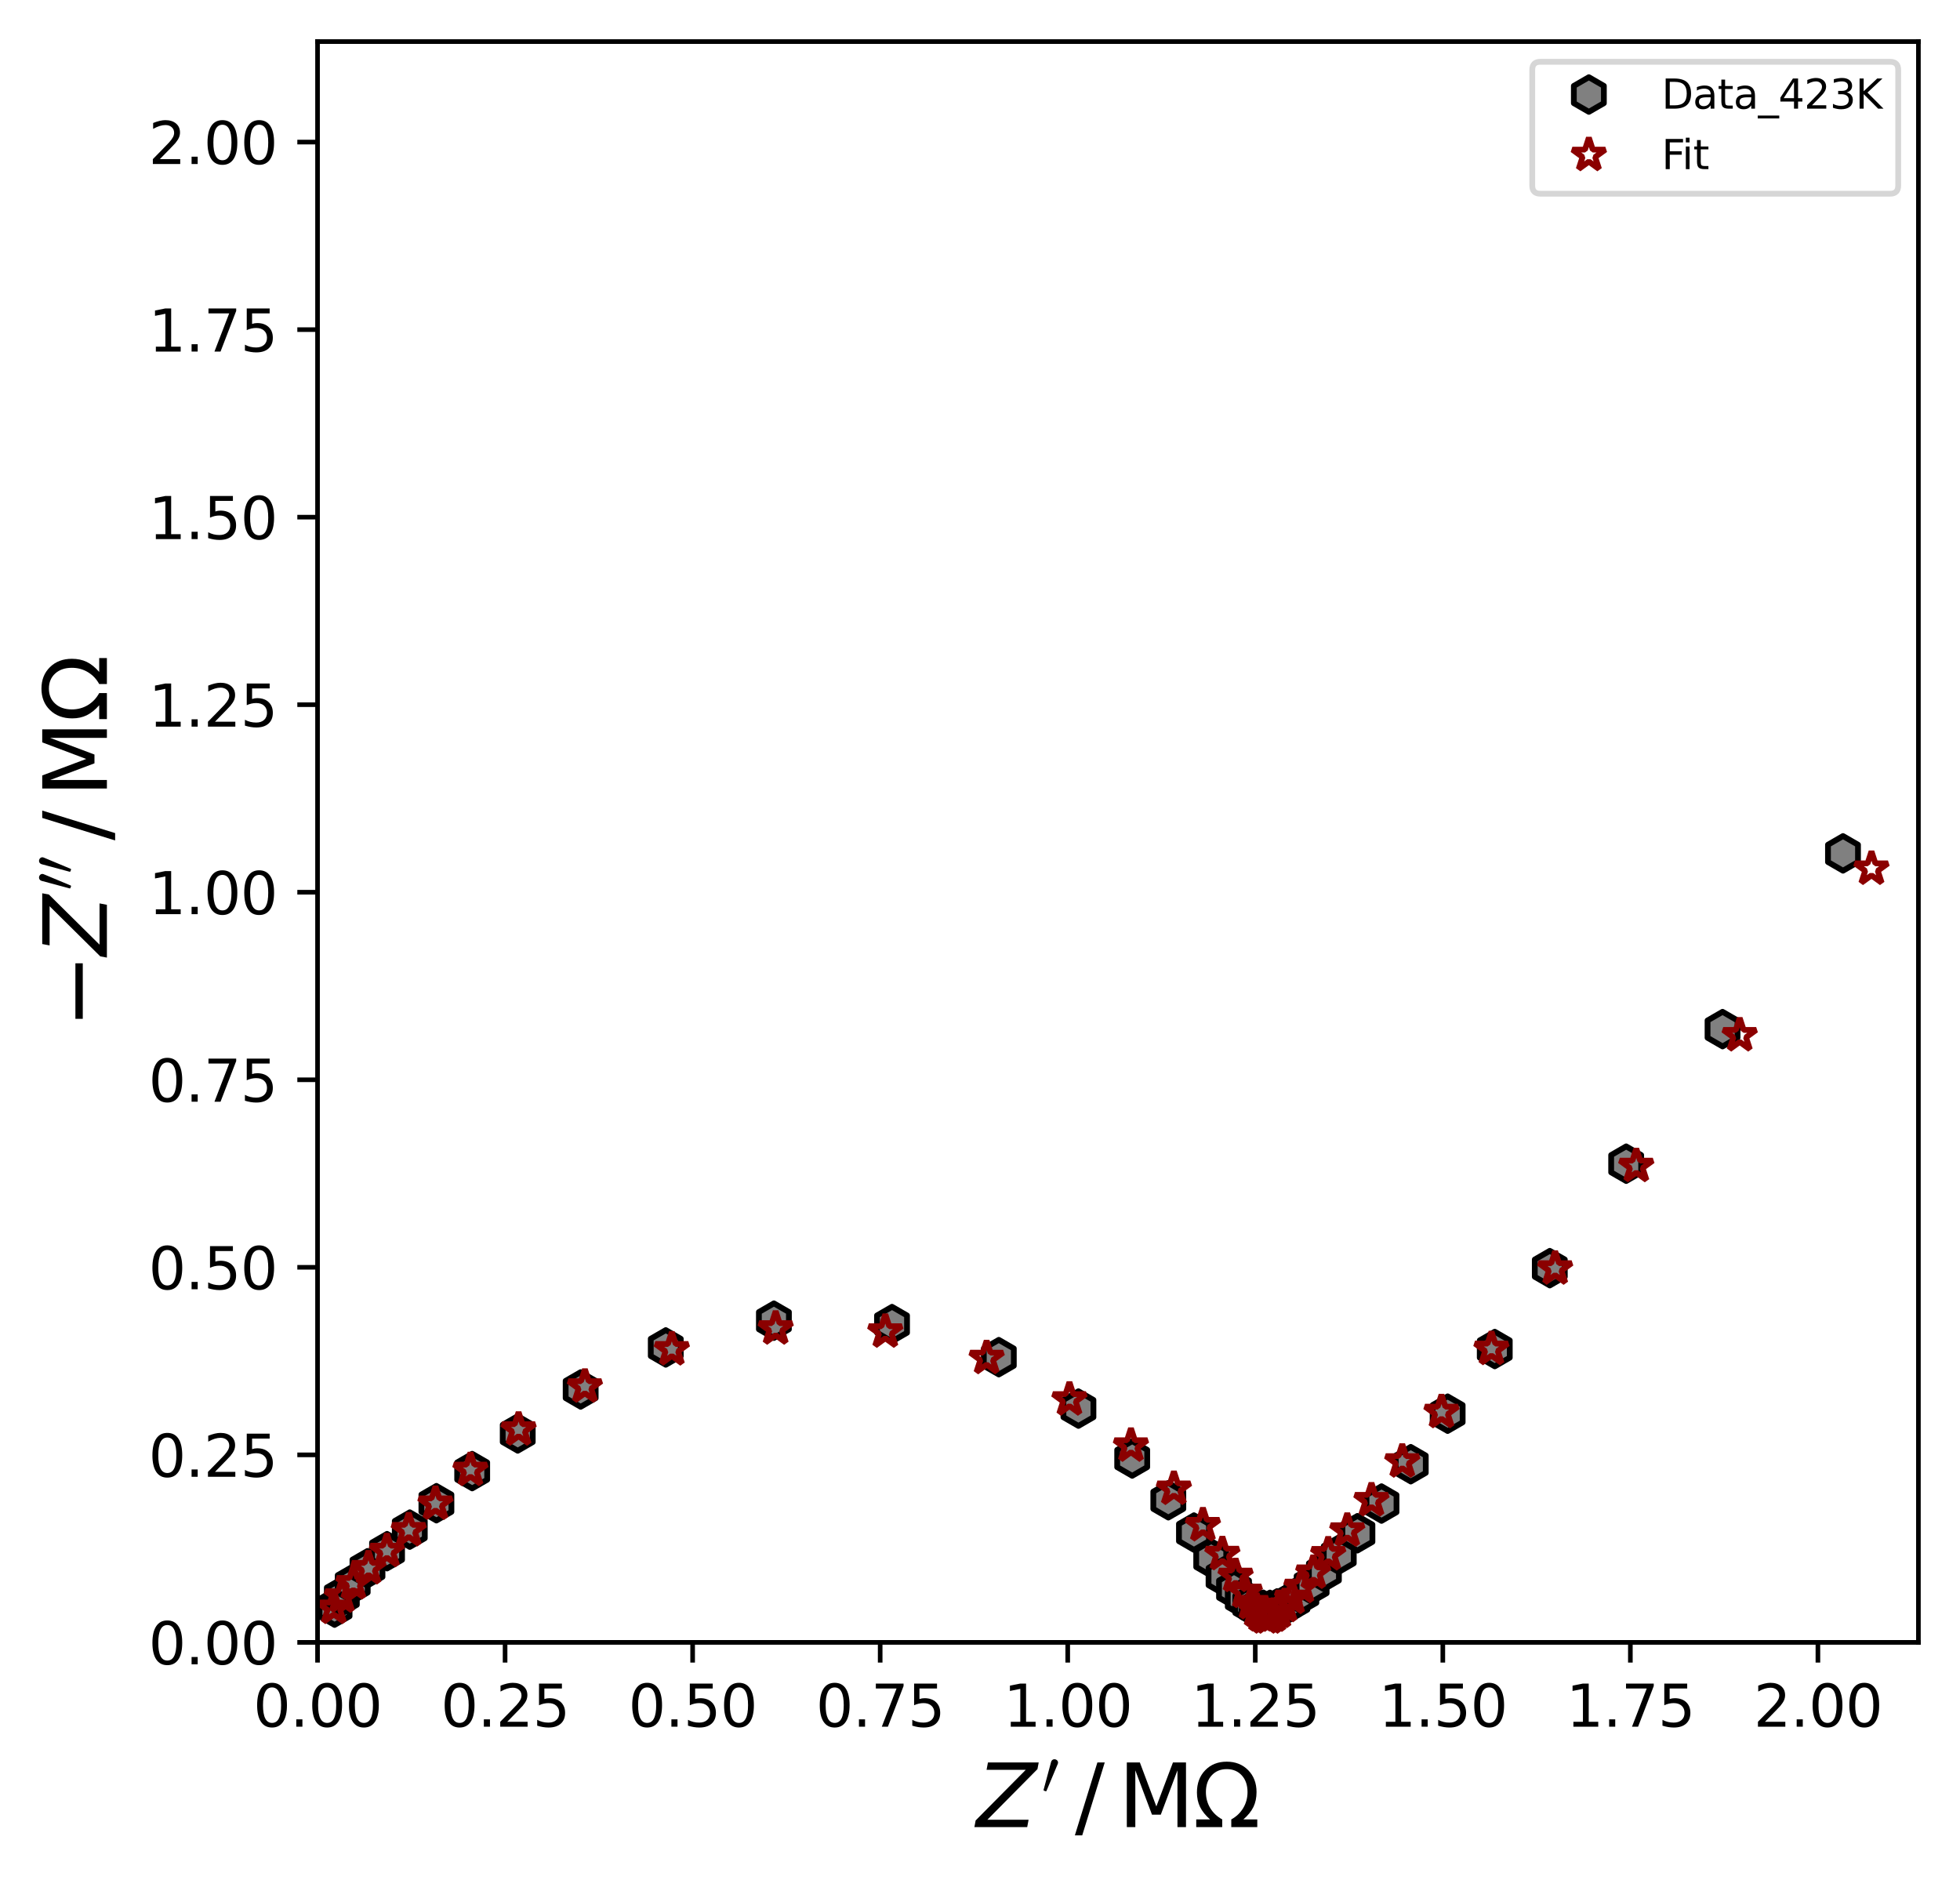 <?xml version="1.0" encoding="utf-8" standalone="no"?>
<!DOCTYPE svg PUBLIC "-//W3C//DTD SVG 1.1//EN"
  "http://www.w3.org/Graphics/SVG/1.1/DTD/svg11.dtd">
<svg xmlns:xlink="http://www.w3.org/1999/xlink" width="339.383pt" height="326.795pt" viewBox="0 0 339.383 326.795" xmlns="http://www.w3.org/2000/svg" version="1.1">
 <defs>
  <style type="text/css">*{stroke-linejoin: round; stroke-linecap: butt}</style>
 </defs>
 <g id="figure_1">
  <g id="patch_1">
   <path d="M 0 326.795 
L 339.383 326.795 
L 339.383 0 
L 0 0 
z
" style="fill: #ffffff"/>
  </g>
  <g id="axes_1">
   <g id="patch_2">
    <path d="M 54.983 284.4 
L 332.183 284.4 
L 332.183 7.2 
L 54.983 7.2 
z
" style="fill: #ffffff"/>
   </g>
   <g id="matplotlib.axis_1">
    <g id="xtick_1">
     <g id="line2d_1">
      <defs>
       <path id="m79ecb164ea" d="M 0 0 
L 0 3.5 
" style="stroke: #000000; stroke-width: 0.8"/>
      </defs>
      <g>
       <use xlink:href="#m79ecb164ea" x="54.983" y="284.4" style="stroke: #000000; stroke-width: 0.8"/>
      </g>
     </g>
     <g id="text_1">
      <!-- 0.00 -->
      <g transform="translate(43.85 298.998) scale(0.1 -0.1)">
       <defs>
        <path id="DejaVuSans-30" d="M 2034 4250 
Q 1547 4250 1301 3770 
Q 1056 3291 1056 2328 
Q 1056 1369 1301 889 
Q 1547 409 2034 409 
Q 2525 409 2770 889 
Q 3016 1369 3016 2328 
Q 3016 3291 2770 3770 
Q 2525 4250 2034 4250 
z
M 2034 4750 
Q 2819 4750 3233 4129 
Q 3647 3509 3647 2328 
Q 3647 1150 3233 529 
Q 2819 -91 2034 -91 
Q 1250 -91 836 529 
Q 422 1150 422 2328 
Q 422 3509 836 4129 
Q 1250 4750 2034 4750 
z
" transform="scale(0.016)"/>
        <path id="DejaVuSans-2e" d="M 684 794 
L 1344 794 
L 1344 0 
L 684 0 
L 684 794 
z
" transform="scale(0.016)"/>
       </defs>
       <use xlink:href="#DejaVuSans-30"/>
       <use xlink:href="#DejaVuSans-2e" x="63.623"/>
       <use xlink:href="#DejaVuSans-30" x="95.41"/>
       <use xlink:href="#DejaVuSans-30" x="159.033"/>
      </g>
     </g>
    </g>
    <g id="xtick_2">
     <g id="line2d_2">
      <g>
       <use xlink:href="#m79ecb164ea" x="87.457" y="284.4" style="stroke: #000000; stroke-width: 0.8"/>
      </g>
     </g>
     <g id="text_2">
      <!-- 0.25 -->
      <g transform="translate(76.325 298.998) scale(0.1 -0.1)">
       <defs>
        <path id="DejaVuSans-32" d="M 1228 531 
L 3431 531 
L 3431 0 
L 469 0 
L 469 531 
Q 828 903 1448 1529 
Q 2069 2156 2228 2338 
Q 2531 2678 2651 2914 
Q 2772 3150 2772 3378 
Q 2772 3750 2511 3984 
Q 2250 4219 1831 4219 
Q 1534 4219 1204 4116 
Q 875 4013 500 3803 
L 500 4441 
Q 881 4594 1212 4672 
Q 1544 4750 1819 4750 
Q 2544 4750 2975 4387 
Q 3406 4025 3406 3419 
Q 3406 3131 3298 2873 
Q 3191 2616 2906 2266 
Q 2828 2175 2409 1742 
Q 1991 1309 1228 531 
z
" transform="scale(0.016)"/>
        <path id="DejaVuSans-35" d="M 691 4666 
L 3169 4666 
L 3169 4134 
L 1269 4134 
L 1269 2991 
Q 1406 3038 1543 3061 
Q 1681 3084 1819 3084 
Q 2600 3084 3056 2656 
Q 3513 2228 3513 1497 
Q 3513 744 3044 326 
Q 2575 -91 1722 -91 
Q 1428 -91 1123 -41 
Q 819 9 494 109 
L 494 744 
Q 775 591 1075 516 
Q 1375 441 1709 441 
Q 2250 441 2565 725 
Q 2881 1009 2881 1497 
Q 2881 1984 2565 2268 
Q 2250 2553 1709 2553 
Q 1456 2553 1204 2497 
Q 953 2441 691 2322 
L 691 4666 
z
" transform="scale(0.016)"/>
       </defs>
       <use xlink:href="#DejaVuSans-30"/>
       <use xlink:href="#DejaVuSans-2e" x="63.623"/>
       <use xlink:href="#DejaVuSans-32" x="95.41"/>
       <use xlink:href="#DejaVuSans-35" x="159.033"/>
      </g>
     </g>
    </g>
    <g id="xtick_3">
     <g id="line2d_3">
      <g>
       <use xlink:href="#m79ecb164ea" x="119.932" y="284.4" style="stroke: #000000; stroke-width: 0.8"/>
      </g>
     </g>
     <g id="text_3">
      <!-- 0.50 -->
      <g transform="translate(108.799 298.998) scale(0.1 -0.1)">
       <use xlink:href="#DejaVuSans-30"/>
       <use xlink:href="#DejaVuSans-2e" x="63.623"/>
       <use xlink:href="#DejaVuSans-35" x="95.41"/>
       <use xlink:href="#DejaVuSans-30" x="159.033"/>
      </g>
     </g>
    </g>
    <g id="xtick_4">
     <g id="line2d_4">
      <g>
       <use xlink:href="#m79ecb164ea" x="152.407" y="284.4" style="stroke: #000000; stroke-width: 0.8"/>
      </g>
     </g>
     <g id="text_4">
      <!-- 0.75 -->
      <g transform="translate(141.274 298.998) scale(0.1 -0.1)">
       <defs>
        <path id="DejaVuSans-37" d="M 525 4666 
L 3525 4666 
L 3525 4397 
L 1831 0 
L 1172 0 
L 2766 4134 
L 525 4134 
L 525 4666 
z
" transform="scale(0.016)"/>
       </defs>
       <use xlink:href="#DejaVuSans-30"/>
       <use xlink:href="#DejaVuSans-2e" x="63.623"/>
       <use xlink:href="#DejaVuSans-37" x="95.41"/>
       <use xlink:href="#DejaVuSans-35" x="159.033"/>
      </g>
     </g>
    </g>
    <g id="xtick_5">
     <g id="line2d_5">
      <g>
       <use xlink:href="#m79ecb164ea" x="184.881" y="284.4" style="stroke: #000000; stroke-width: 0.8"/>
      </g>
     </g>
     <g id="text_5">
      <!-- 1.00 -->
      <g transform="translate(173.748 298.998) scale(0.1 -0.1)">
       <defs>
        <path id="DejaVuSans-31" d="M 794 531 
L 1825 531 
L 1825 4091 
L 703 3866 
L 703 4441 
L 1819 4666 
L 2450 4666 
L 2450 531 
L 3481 531 
L 3481 0 
L 794 0 
L 794 531 
z
" transform="scale(0.016)"/>
       </defs>
       <use xlink:href="#DejaVuSans-31"/>
       <use xlink:href="#DejaVuSans-2e" x="63.623"/>
       <use xlink:href="#DejaVuSans-30" x="95.41"/>
       <use xlink:href="#DejaVuSans-30" x="159.033"/>
      </g>
     </g>
    </g>
    <g id="xtick_6">
     <g id="line2d_6">
      <g>
       <use xlink:href="#m79ecb164ea" x="217.356" y="284.4" style="stroke: #000000; stroke-width: 0.8"/>
      </g>
     </g>
     <g id="text_6">
      <!-- 1.25 -->
      <g transform="translate(206.223 298.998) scale(0.1 -0.1)">
       <use xlink:href="#DejaVuSans-31"/>
       <use xlink:href="#DejaVuSans-2e" x="63.623"/>
       <use xlink:href="#DejaVuSans-32" x="95.41"/>
       <use xlink:href="#DejaVuSans-35" x="159.033"/>
      </g>
     </g>
    </g>
    <g id="xtick_7">
     <g id="line2d_7">
      <g>
       <use xlink:href="#m79ecb164ea" x="249.83" y="284.4" style="stroke: #000000; stroke-width: 0.8"/>
      </g>
     </g>
     <g id="text_7">
      <!-- 1.50 -->
      <g transform="translate(238.697 298.998) scale(0.1 -0.1)">
       <use xlink:href="#DejaVuSans-31"/>
       <use xlink:href="#DejaVuSans-2e" x="63.623"/>
       <use xlink:href="#DejaVuSans-35" x="95.41"/>
       <use xlink:href="#DejaVuSans-30" x="159.033"/>
      </g>
     </g>
    </g>
    <g id="xtick_8">
     <g id="line2d_8">
      <g>
       <use xlink:href="#m79ecb164ea" x="282.305" y="284.4" style="stroke: #000000; stroke-width: 0.8"/>
      </g>
     </g>
     <g id="text_8">
      <!-- 1.75 -->
      <g transform="translate(271.172 298.998) scale(0.1 -0.1)">
       <use xlink:href="#DejaVuSans-31"/>
       <use xlink:href="#DejaVuSans-2e" x="63.623"/>
       <use xlink:href="#DejaVuSans-37" x="95.41"/>
       <use xlink:href="#DejaVuSans-35" x="159.033"/>
      </g>
     </g>
    </g>
    <g id="xtick_9">
     <g id="line2d_9">
      <g>
       <use xlink:href="#m79ecb164ea" x="314.779" y="284.4" style="stroke: #000000; stroke-width: 0.8"/>
      </g>
     </g>
     <g id="text_9">
      <!-- 2.00 -->
      <g transform="translate(303.647 298.998) scale(0.1 -0.1)">
       <use xlink:href="#DejaVuSans-32"/>
       <use xlink:href="#DejaVuSans-2e" x="63.623"/>
       <use xlink:href="#DejaVuSans-30" x="95.41"/>
       <use xlink:href="#DejaVuSans-30" x="159.033"/>
      </g>
     </g>
    </g>
    <g id="text_10">
     <!-- $ \mathit{Z^{\prime}} \,/\, \mathrm{M\Omega}$ -->
     <g transform="translate(169.058 316.476) scale(0.15 -0.15)">
      <defs>
       <path id="DejaVuSans-Oblique-5a" d="M 838 4666 
L 4500 4666 
L 4409 4184 
L 794 531 
L 3769 531 
L 3669 0 
L -141 0 
L -50 481 
L 3566 4134 
L 738 4134 
L 838 4666 
z
" transform="scale(0.016)"/>
       <path id="Cmsy10-30" d="M 225 347 
Q 184 359 184 409 
L 966 3316 
Q 1003 3434 1093 3506 
Q 1184 3578 1300 3578 
Q 1450 3578 1564 3479 
Q 1678 3381 1678 3231 
Q 1678 3166 1644 3084 
L 488 319 
Q 466 275 428 275 
Q 394 275 320 306 
Q 247 338 225 347 
z
" transform="scale(0.016)"/>
       <path id="DejaVuSans-2f" d="M 1625 4666 
L 2156 4666 
L 531 -594 
L 0 -594 
L 1625 4666 
z
" transform="scale(0.016)"/>
       <path id="DejaVuSans-4d" d="M 628 4666 
L 1569 4666 
L 2759 1491 
L 3956 4666 
L 4897 4666 
L 4897 0 
L 4281 0 
L 4281 4097 
L 3078 897 
L 2444 897 
L 1241 4097 
L 1241 0 
L 628 0 
L 628 4666 
z
" transform="scale(0.016)"/>
       <path id="DejaVuSans-3a9" d="M 4647 556 
L 4647 0 
L 2772 0 
L 2772 556 
Q 3325 859 3634 1378 
Q 3944 1897 3944 2528 
Q 3944 3278 3531 3731 
Q 3119 4184 2444 4184 
Q 1769 4184 1355 3729 
Q 941 3275 941 2528 
Q 941 1897 1250 1378 
Q 1563 859 2119 556 
L 2119 0 
L 244 0 
L 244 556 
L 1241 556 
Q 747 991 519 1456 
Q 294 1922 294 2497 
Q 294 3491 894 4106 
Q 1491 4722 2444 4722 
Q 3391 4722 3994 4106 
Q 4594 3494 4594 2528 
Q 4594 1922 4372 1459 
Q 4150 997 3647 556 
L 4647 556 
z
" transform="scale(0.016)"/>
      </defs>
      <use xlink:href="#DejaVuSans-Oblique-5a" transform="translate(0 0.584)"/>
      <use xlink:href="#Cmsy10-30" transform="translate(75.523 38.866) scale(0.7)"/>
      <use xlink:href="#DejaVuSans-2f" transform="translate(113.736 0.584)"/>
      <use xlink:href="#DejaVuSans-4d" transform="translate(163.663 0.584)"/>
      <use xlink:href="#DejaVuSans-3a9" transform="translate(249.942 0.584)"/>
     </g>
    </g>
   </g>
   <g id="matplotlib.axis_2">
    <g id="ytick_1">
     <g id="line2d_10">
      <defs>
       <path id="m349c05952b" d="M 0 0 
L -3.5 0 
" style="stroke: #000000; stroke-width: 0.8"/>
      </defs>
      <g>
       <use xlink:href="#m349c05952b" x="54.983" y="284.4" style="stroke: #000000; stroke-width: 0.8"/>
      </g>
     </g>
     <g id="text_11">
      <!-- 0.00 -->
      <g transform="translate(25.717 288.199) scale(0.1 -0.1)">
       <use xlink:href="#DejaVuSans-30"/>
       <use xlink:href="#DejaVuSans-2e" x="63.623"/>
       <use xlink:href="#DejaVuSans-30" x="95.41"/>
       <use xlink:href="#DejaVuSans-30" x="159.033"/>
      </g>
     </g>
    </g>
    <g id="ytick_2">
     <g id="line2d_11">
      <g>
       <use xlink:href="#m349c05952b" x="54.983" y="251.925" style="stroke: #000000; stroke-width: 0.8"/>
      </g>
     </g>
     <g id="text_12">
      <!-- 0.25 -->
      <g transform="translate(25.717 255.725) scale(0.1 -0.1)">
       <use xlink:href="#DejaVuSans-30"/>
       <use xlink:href="#DejaVuSans-2e" x="63.623"/>
       <use xlink:href="#DejaVuSans-32" x="95.41"/>
       <use xlink:href="#DejaVuSans-35" x="159.033"/>
      </g>
     </g>
    </g>
    <g id="ytick_3">
     <g id="line2d_12">
      <g>
       <use xlink:href="#m349c05952b" x="54.983" y="219.451" style="stroke: #000000; stroke-width: 0.8"/>
      </g>
     </g>
     <g id="text_13">
      <!-- 0.50 -->
      <g transform="translate(25.717 223.25) scale(0.1 -0.1)">
       <use xlink:href="#DejaVuSans-30"/>
       <use xlink:href="#DejaVuSans-2e" x="63.623"/>
       <use xlink:href="#DejaVuSans-35" x="95.41"/>
       <use xlink:href="#DejaVuSans-30" x="159.033"/>
      </g>
     </g>
    </g>
    <g id="ytick_4">
     <g id="line2d_13">
      <g>
       <use xlink:href="#m349c05952b" x="54.983" y="186.976" style="stroke: #000000; stroke-width: 0.8"/>
      </g>
     </g>
     <g id="text_14">
      <!-- 0.75 -->
      <g transform="translate(25.717 190.775) scale(0.1 -0.1)">
       <use xlink:href="#DejaVuSans-30"/>
       <use xlink:href="#DejaVuSans-2e" x="63.623"/>
       <use xlink:href="#DejaVuSans-37" x="95.41"/>
       <use xlink:href="#DejaVuSans-35" x="159.033"/>
      </g>
     </g>
    </g>
    <g id="ytick_5">
     <g id="line2d_14">
      <g>
       <use xlink:href="#m349c05952b" x="54.983" y="154.502" style="stroke: #000000; stroke-width: 0.8"/>
      </g>
     </g>
     <g id="text_15">
      <!-- 1.00 -->
      <g transform="translate(25.717 158.301) scale(0.1 -0.1)">
       <use xlink:href="#DejaVuSans-31"/>
       <use xlink:href="#DejaVuSans-2e" x="63.623"/>
       <use xlink:href="#DejaVuSans-30" x="95.41"/>
       <use xlink:href="#DejaVuSans-30" x="159.033"/>
      </g>
     </g>
    </g>
    <g id="ytick_6">
     <g id="line2d_15">
      <g>
       <use xlink:href="#m349c05952b" x="54.983" y="122.027" style="stroke: #000000; stroke-width: 0.8"/>
      </g>
     </g>
     <g id="text_16">
      <!-- 1.25 -->
      <g transform="translate(25.717 125.826) scale(0.1 -0.1)">
       <use xlink:href="#DejaVuSans-31"/>
       <use xlink:href="#DejaVuSans-2e" x="63.623"/>
       <use xlink:href="#DejaVuSans-32" x="95.41"/>
       <use xlink:href="#DejaVuSans-35" x="159.033"/>
      </g>
     </g>
    </g>
    <g id="ytick_7">
     <g id="line2d_16">
      <g>
       <use xlink:href="#m349c05952b" x="54.983" y="89.553" style="stroke: #000000; stroke-width: 0.8"/>
      </g>
     </g>
     <g id="text_17">
      <!-- 1.50 -->
      <g transform="translate(25.717 93.352) scale(0.1 -0.1)">
       <use xlink:href="#DejaVuSans-31"/>
       <use xlink:href="#DejaVuSans-2e" x="63.623"/>
       <use xlink:href="#DejaVuSans-35" x="95.41"/>
       <use xlink:href="#DejaVuSans-30" x="159.033"/>
      </g>
     </g>
    </g>
    <g id="ytick_8">
     <g id="line2d_17">
      <g>
       <use xlink:href="#m349c05952b" x="54.983" y="57.078" style="stroke: #000000; stroke-width: 0.8"/>
      </g>
     </g>
     <g id="text_18">
      <!-- 1.75 -->
      <g transform="translate(25.717 60.877) scale(0.1 -0.1)">
       <use xlink:href="#DejaVuSans-31"/>
       <use xlink:href="#DejaVuSans-2e" x="63.623"/>
       <use xlink:href="#DejaVuSans-37" x="95.41"/>
       <use xlink:href="#DejaVuSans-35" x="159.033"/>
      </g>
     </g>
    </g>
    <g id="ytick_9">
     <g id="line2d_18">
      <g>
       <use xlink:href="#m349c05952b" x="54.983" y="24.603" style="stroke: #000000; stroke-width: 0.8"/>
      </g>
     </g>
     <g id="text_19">
      <!-- 2.00 -->
      <g transform="translate(25.717 28.403) scale(0.1 -0.1)">
       <use xlink:href="#DejaVuSans-32"/>
       <use xlink:href="#DejaVuSans-2e" x="63.623"/>
       <use xlink:href="#DejaVuSans-30" x="95.41"/>
       <use xlink:href="#DejaVuSans-30" x="159.033"/>
      </g>
     </g>
    </g>
    <g id="text_20">
     <!-- $ \mathit{-Z^{\prime\prime}} \,/\, \mathrm{M\Omega}$ -->
     <g transform="translate(18.598 178.05) rotate(-90) scale(0.15 -0.15)">
      <defs>
       <path id="DejaVuSans-2212" d="M 678 2272 
L 4684 2272 
L 4684 1741 
L 678 1741 
L 678 2272 
z
" transform="scale(0.016)"/>
      </defs>
      <use xlink:href="#DejaVuSans-2212" transform="translate(0 0.584)"/>
      <use xlink:href="#DejaVuSans-Oblique-5a" transform="translate(83.789 0.584)"/>
      <use xlink:href="#Cmsy10-30" transform="translate(159.312 38.866) scale(0.7)"/>
      <use xlink:href="#Cmsy10-30" transform="translate(178.555 38.866) scale(0.7)"/>
      <use xlink:href="#DejaVuSans-2f" transform="translate(216.768 0.584)"/>
      <use xlink:href="#DejaVuSans-4d" transform="translate(266.695 0.584)"/>
      <use xlink:href="#DejaVuSans-3a9" transform="translate(352.974 0.584)"/>
     </g>
    </g>
   </g>
   <g id="line2d_19">
    <defs>
     <path id="me48d77d659" d="M 0 -3 
L -2.598 -1.5 
L -2.598 1.5 
L -0 3 
L 2.598 1.5 
L 2.598 -1.5 
z
" style="stroke: #000000; stroke-linejoin: miter"/>
    </defs>
    <g clip-path="url(#pec9edc5563)">
     <use xlink:href="#me48d77d659" x="57.931" y="278.376" style="fill: #808080; stroke: #000000; stroke-linejoin: miter"/>
     <use xlink:href="#me48d77d659" x="59.19" y="276.402" style="fill: #808080; stroke: #000000; stroke-linejoin: miter"/>
     <use xlink:href="#me48d77d659" x="61.073" y="274.268" style="fill: #808080; stroke: #000000; stroke-linejoin: miter"/>
     <use xlink:href="#me48d77d659" x="63.63" y="271.565" style="fill: #808080; stroke: #000000; stroke-linejoin: miter"/>
     <use xlink:href="#me48d77d659" x="67.019" y="268.605" style="fill: #808080; stroke: #000000; stroke-linejoin: miter"/>
     <use xlink:href="#me48d77d659" x="70.955" y="264.871" style="fill: #808080; stroke: #000000; stroke-linejoin: miter"/>
     <use xlink:href="#me48d77d659" x="75.566" y="260.299" style="fill: #808080; stroke: #000000; stroke-linejoin: miter"/>
     <use xlink:href="#me48d77d659" x="81.761" y="254.736" style="fill: #808080; stroke: #000000; stroke-linejoin: miter"/>
     <use xlink:href="#me48d77d659" x="89.647" y="248.217" style="fill: #808080; stroke: #000000; stroke-linejoin: miter"/>
     <use xlink:href="#me48d77d659" x="100.544" y="240.606" style="fill: #808080; stroke: #000000; stroke-linejoin: miter"/>
     <use xlink:href="#me48d77d659" x="115.282" y="233.323" style="fill: #808080; stroke: #000000; stroke-linejoin: miter"/>
     <use xlink:href="#me48d77d659" x="134.005" y="228.692" style="fill: #808080; stroke: #000000; stroke-linejoin: miter"/>
     <use xlink:href="#me48d77d659" x="154.456" y="229.286" style="fill: #808080; stroke: #000000; stroke-linejoin: miter"/>
     <use xlink:href="#me48d77d659" x="172.948" y="235.01" style="fill: #808080; stroke: #000000; stroke-linejoin: miter"/>
     <use xlink:href="#me48d77d659" x="186.735" y="243.914" style="fill: #808080; stroke: #000000; stroke-linejoin: miter"/>
     <use xlink:href="#me48d77d659" x="196.046" y="252.556" style="fill: #808080; stroke: #000000; stroke-linejoin: miter"/>
     <use xlink:href="#me48d77d659" x="202.3" y="259.787" style="fill: #808080; stroke: #000000; stroke-linejoin: miter"/>
     <use xlink:href="#me48d77d659" x="206.74" y="265.382" style="fill: #808080; stroke: #000000; stroke-linejoin: miter"/>
     <use xlink:href="#me48d77d659" x="209.729" y="269.86" style="fill: #808080; stroke: #000000; stroke-linejoin: miter"/>
     <use xlink:href="#me48d77d659" x="211.864" y="273.003" style="fill: #808080; stroke: #000000; stroke-linejoin: miter"/>
     <use xlink:href="#me48d77d659" x="213.678" y="275.179" style="fill: #808080; stroke: #000000; stroke-linejoin: miter"/>
     <use xlink:href="#me48d77d659" x="215.193" y="276.774" style="fill: #808080; stroke: #000000; stroke-linejoin: miter"/>
     <use xlink:href="#me48d77d659" x="216.493" y="277.818" style="fill: #808080; stroke: #000000; stroke-linejoin: miter"/>
     <use xlink:href="#me48d77d659" x="217.604" y="278.493" style="fill: #808080; stroke: #000000; stroke-linejoin: miter"/>
     <use xlink:href="#me48d77d659" x="218.74" y="278.754" style="fill: #808080; stroke: #000000; stroke-linejoin: miter"/>
     <use xlink:href="#me48d77d659" x="219.898" y="278.77" style="fill: #808080; stroke: #000000; stroke-linejoin: miter"/>
     <use xlink:href="#me48d77d659" x="221.118" y="278.52" style="fill: #808080; stroke: #000000; stroke-linejoin: miter"/>
     <use xlink:href="#me48d77d659" x="222.413" y="278.015" style="fill: #808080; stroke: #000000; stroke-linejoin: miter"/>
     <use xlink:href="#me48d77d659" x="223.779" y="277.242" style="fill: #808080; stroke: #000000; stroke-linejoin: miter"/>
     <use xlink:href="#me48d77d659" x="225.337" y="276.052" style="fill: #808080; stroke: #000000; stroke-linejoin: miter"/>
     <use xlink:href="#me48d77d659" x="227.115" y="274.39" style="fill: #808080; stroke: #000000; stroke-linejoin: miter"/>
     <use xlink:href="#me48d77d659" x="229.239" y="272.194" style="fill: #808080; stroke: #000000; stroke-linejoin: miter"/>
     <use xlink:href="#me48d77d659" x="231.812" y="269.213" style="fill: #808080; stroke: #000000; stroke-linejoin: miter"/>
     <use xlink:href="#me48d77d659" x="235.044" y="265.499" style="fill: #808080; stroke: #000000; stroke-linejoin: miter"/>
     <use xlink:href="#me48d77d659" x="239.214" y="260.359" style="fill: #808080; stroke: #000000; stroke-linejoin: miter"/>
     <use xlink:href="#me48d77d659" x="244.28" y="253.546" style="fill: #808080; stroke: #000000; stroke-linejoin: miter"/>
     <use xlink:href="#me48d77d659" x="250.666" y="244.798" style="fill: #808080; stroke: #000000; stroke-linejoin: miter"/>
     <use xlink:href="#me48d77d659" x="258.823" y="233.602" style="fill: #808080; stroke: #000000; stroke-linejoin: miter"/>
     <use xlink:href="#me48d77d659" x="268.354" y="219.596" style="fill: #808080; stroke: #000000; stroke-linejoin: miter"/>
     <use xlink:href="#me48d77d659" x="281.58" y="201.51" style="fill: #808080; stroke: #000000; stroke-linejoin: miter"/>
     <use xlink:href="#me48d77d659" x="298.268" y="178.205" style="fill: #808080; stroke: #000000; stroke-linejoin: miter"/>
     <use xlink:href="#me48d77d659" x="319.123" y="147.773" style="fill: #808080; stroke: #000000; stroke-linejoin: miter"/>
    </g>
   </g>
   <g id="line2d_20">
    <defs>
     <path id="mee079ba976" d="M 0 -3 
L -0.674 -0.927 
L -2.853 -0.927 
L -1.09 0.354 
L -1.763 2.427 
L -0 1.146 
L 1.763 2.427 
L 1.09 0.354 
L 2.853 -0.927 
L 0.674 -0.927 
z
" style="stroke: #8b0000; stroke-linejoin: bevel"/>
    </defs>
    <g clip-path="url(#pec9edc5563)">
     <use xlink:href="#mee079ba976" x="57.803" y="278.417" style="fill-opacity: 0; stroke: #8b0000; stroke-linejoin: bevel"/>
     <use xlink:href="#mee079ba976" x="59.207" y="276.472" style="fill-opacity: 0; stroke: #8b0000; stroke-linejoin: bevel"/>
     <use xlink:href="#mee079ba976" x="61.192" y="274.172" style="fill-opacity: 0; stroke: #8b0000; stroke-linejoin: bevel"/>
     <use xlink:href="#mee079ba976" x="63.802" y="271.558" style="fill-opacity: 0; stroke: #8b0000; stroke-linejoin: bevel"/>
     <use xlink:href="#mee079ba976" x="66.995" y="268.578" style="fill-opacity: 0; stroke: #8b0000; stroke-linejoin: bevel"/>
     <use xlink:href="#mee079ba976" x="70.777" y="264.977" style="fill-opacity: 0; stroke: #8b0000; stroke-linejoin: bevel"/>
     <use xlink:href="#mee079ba976" x="75.403" y="260.387" style="fill-opacity: 0; stroke: #8b0000; stroke-linejoin: bevel"/>
     <use xlink:href="#mee079ba976" x="81.46" y="254.54" style="fill-opacity: 0; stroke: #8b0000; stroke-linejoin: bevel"/>
     <use xlink:href="#mee079ba976" x="89.795" y="247.539" style="fill-opacity: 0; stroke: #8b0000; stroke-linejoin: bevel"/>
     <use xlink:href="#mee079ba976" x="101.277" y="240.099" style="fill-opacity: 0; stroke: #8b0000; stroke-linejoin: bevel"/>
     <use xlink:href="#mee079ba976" x="116.328" y="233.656" style="fill-opacity: 0; stroke: #8b0000; stroke-linejoin: bevel"/>
     <use xlink:href="#mee079ba976" x="134.309" y="230.046" style="fill-opacity: 0; stroke: #8b0000; stroke-linejoin: bevel"/>
     <use xlink:href="#mee079ba976" x="153.298" y="230.582" style="fill-opacity: 0; stroke: #8b0000; stroke-linejoin: bevel"/>
     <use xlink:href="#mee079ba976" x="170.841" y="235.155" style="fill-opacity: 0; stroke: #8b0000; stroke-linejoin: bevel"/>
     <use xlink:href="#mee079ba976" x="185.177" y="242.333" style="fill-opacity: 0; stroke: #8b0000; stroke-linejoin: bevel"/>
     <use xlink:href="#mee079ba976" x="195.829" y="250.323" style="fill-opacity: 0; stroke: #8b0000; stroke-linejoin: bevel"/>
     <use xlink:href="#mee079ba976" x="203.265" y="257.799" style="fill-opacity: 0; stroke: #8b0000; stroke-linejoin: bevel"/>
     <use xlink:href="#mee079ba976" x="208.291" y="264.111" style="fill-opacity: 0; stroke: #8b0000; stroke-linejoin: bevel"/>
     <use xlink:href="#mee079ba976" x="211.662" y="269.108" style="fill-opacity: 0; stroke: #8b0000; stroke-linejoin: bevel"/>
     <use xlink:href="#mee079ba976" x="213.947" y="272.893" style="fill-opacity: 0; stroke: #8b0000; stroke-linejoin: bevel"/>
     <use xlink:href="#mee079ba976" x="215.54" y="275.66" style="fill-opacity: 0; stroke: #8b0000; stroke-linejoin: bevel"/>
     <use xlink:href="#mee079ba976" x="216.698" y="277.611" style="fill-opacity: 0; stroke: #8b0000; stroke-linejoin: bevel"/>
     <use xlink:href="#mee079ba976" x="217.595" y="278.916" style="fill-opacity: 0; stroke: #8b0000; stroke-linejoin: bevel"/>
     <use xlink:href="#mee079ba976" x="218.346" y="279.707" style="fill-opacity: 0; stroke: #8b0000; stroke-linejoin: bevel"/>
     <use xlink:href="#mee079ba976" x="219.037" y="280.078" style="fill-opacity: 0; stroke: #8b0000; stroke-linejoin: bevel"/>
     <use xlink:href="#mee079ba976" x="219.733" y="280.088" style="fill-opacity: 0; stroke: #8b0000; stroke-linejoin: bevel"/>
     <use xlink:href="#mee079ba976" x="220.493" y="279.764" style="fill-opacity: 0; stroke: #8b0000; stroke-linejoin: bevel"/>
     <use xlink:href="#mee079ba976" x="221.37" y="279.11" style="fill-opacity: 0; stroke: #8b0000; stroke-linejoin: bevel"/>
     <use xlink:href="#mee079ba976" x="222.426" y="278.102" style="fill-opacity: 0; stroke: #8b0000; stroke-linejoin: bevel"/>
     <use xlink:href="#mee079ba976" x="223.726" y="276.692" style="fill-opacity: 0; stroke: #8b0000; stroke-linejoin: bevel"/>
     <use xlink:href="#mee079ba976" x="225.351" y="274.805" style="fill-opacity: 0; stroke: #8b0000; stroke-linejoin: bevel"/>
     <use xlink:href="#mee079ba976" x="227.399" y="272.336" style="fill-opacity: 0; stroke: #8b0000; stroke-linejoin: bevel"/>
     <use xlink:href="#mee079ba976" x="229.992" y="269.143" style="fill-opacity: 0; stroke: #8b0000; stroke-linejoin: bevel"/>
     <use xlink:href="#mee079ba976" x="233.286" y="265.04" style="fill-opacity: 0; stroke: #8b0000; stroke-linejoin: bevel"/>
     <use xlink:href="#mee079ba976" x="237.476" y="259.787" style="fill-opacity: 0; stroke: #8b0000; stroke-linejoin: bevel"/>
     <use xlink:href="#mee079ba976" x="242.809" y="253.076" style="fill-opacity: 0; stroke: #8b0000; stroke-linejoin: bevel"/>
     <use xlink:href="#mee079ba976" x="249.602" y="244.511" style="fill-opacity: 0; stroke: #8b0000; stroke-linejoin: bevel"/>
     <use xlink:href="#mee079ba976" x="258.255" y="233.587" style="fill-opacity: 0; stroke: #8b0000; stroke-linejoin: bevel"/>
     <use xlink:href="#mee079ba976" x="269.281" y="219.66" style="fill-opacity: 0; stroke: #8b0000; stroke-linejoin: bevel"/>
     <use xlink:href="#mee079ba976" x="283.333" y="201.904" style="fill-opacity: 0; stroke: #8b0000; stroke-linejoin: bevel"/>
     <use xlink:href="#mee079ba976" x="301.238" y="179.274" style="fill-opacity: 0; stroke: #8b0000; stroke-linejoin: bevel"/>
     <use xlink:href="#mee079ba976" x="324.056" y="150.431" style="fill-opacity: 0; stroke: #8b0000; stroke-linejoin: bevel"/>
    </g>
   </g>
   <g id="patch_3">
    <path d="M 54.983 284.4 
L 54.983 7.2 
" style="fill: none; stroke: #000000; stroke-width: 0.8; stroke-linejoin: miter; stroke-linecap: square"/>
   </g>
   <g id="patch_4">
    <path d="M 332.183 284.4 
L 332.183 7.2 
" style="fill: none; stroke: #000000; stroke-width: 0.8; stroke-linejoin: miter; stroke-linecap: square"/>
   </g>
   <g id="patch_5">
    <path d="M 54.983 284.4 
L 332.183 284.4 
" style="fill: none; stroke: #000000; stroke-width: 0.8; stroke-linejoin: miter; stroke-linecap: square"/>
   </g>
   <g id="patch_6">
    <path d="M 54.983 7.2 
L 332.183 7.2 
" style="fill: none; stroke: #000000; stroke-width: 0.8; stroke-linejoin: miter; stroke-linecap: square"/>
   </g>
   <g id="legend_1">
    <g id="patch_7">
     <path d="M 266.717 33.544 
L 327.283 33.544 
Q 328.683 33.544 328.683 32.144 
L 328.683 12.1 
Q 328.683 10.7 327.283 10.7 
L 266.717 10.7 
Q 265.317 10.7 265.317 12.1 
L 265.317 32.144 
Q 265.317 33.544 266.717 33.544 
z
" style="fill: #ffffff; opacity: 0.8; stroke: #cccccc; stroke-linejoin: miter"/>
    </g>
    <g id="line2d_21">
     <g>
      <use xlink:href="#me48d77d659" x="275.118" y="16.369" style="fill: #808080; stroke: #000000; stroke-linejoin: miter"/>
     </g>
    </g>
    <g id="text_21">
     <!-- Data_423K -->
     <g transform="translate(287.717 18.819) scale(0.07 -0.07)">
      <defs>
       <path id="DejaVuSans-44" d="M 1259 4147 
L 1259 519 
L 2022 519 
Q 2988 519 3436 956 
Q 3884 1394 3884 2338 
Q 3884 3275 3436 3711 
Q 2988 4147 2022 4147 
L 1259 4147 
z
M 628 4666 
L 1925 4666 
Q 3281 4666 3915 4102 
Q 4550 3538 4550 2338 
Q 4550 1131 3912 565 
Q 3275 0 1925 0 
L 628 0 
L 628 4666 
z
" transform="scale(0.016)"/>
       <path id="DejaVuSans-61" d="M 2194 1759 
Q 1497 1759 1228 1600 
Q 959 1441 959 1056 
Q 959 750 1161 570 
Q 1363 391 1709 391 
Q 2188 391 2477 730 
Q 2766 1069 2766 1631 
L 2766 1759 
L 2194 1759 
z
M 3341 1997 
L 3341 0 
L 2766 0 
L 2766 531 
Q 2569 213 2275 61 
Q 1981 -91 1556 -91 
Q 1019 -91 701 211 
Q 384 513 384 1019 
Q 384 1609 779 1909 
Q 1175 2209 1959 2209 
L 2766 2209 
L 2766 2266 
Q 2766 2663 2505 2880 
Q 2244 3097 1772 3097 
Q 1472 3097 1187 3025 
Q 903 2953 641 2809 
L 641 3341 
Q 956 3463 1253 3523 
Q 1550 3584 1831 3584 
Q 2591 3584 2966 3190 
Q 3341 2797 3341 1997 
z
" transform="scale(0.016)"/>
       <path id="DejaVuSans-74" d="M 1172 4494 
L 1172 3500 
L 2356 3500 
L 2356 3053 
L 1172 3053 
L 1172 1153 
Q 1172 725 1289 603 
Q 1406 481 1766 481 
L 2356 481 
L 2356 0 
L 1766 0 
Q 1100 0 847 248 
Q 594 497 594 1153 
L 594 3053 
L 172 3053 
L 172 3500 
L 594 3500 
L 594 4494 
L 1172 4494 
z
" transform="scale(0.016)"/>
       <path id="DejaVuSans-5f" d="M 3263 -1063 
L 3263 -1509 
L -63 -1509 
L -63 -1063 
L 3263 -1063 
z
" transform="scale(0.016)"/>
       <path id="DejaVuSans-34" d="M 2419 4116 
L 825 1625 
L 2419 1625 
L 2419 4116 
z
M 2253 4666 
L 3047 4666 
L 3047 1625 
L 3713 1625 
L 3713 1100 
L 3047 1100 
L 3047 0 
L 2419 0 
L 2419 1100 
L 313 1100 
L 313 1709 
L 2253 4666 
z
" transform="scale(0.016)"/>
       <path id="DejaVuSans-33" d="M 2597 2516 
Q 3050 2419 3304 2112 
Q 3559 1806 3559 1356 
Q 3559 666 3084 287 
Q 2609 -91 1734 -91 
Q 1441 -91 1130 -33 
Q 819 25 488 141 
L 488 750 
Q 750 597 1062 519 
Q 1375 441 1716 441 
Q 2309 441 2620 675 
Q 2931 909 2931 1356 
Q 2931 1769 2642 2001 
Q 2353 2234 1838 2234 
L 1294 2234 
L 1294 2753 
L 1863 2753 
Q 2328 2753 2575 2939 
Q 2822 3125 2822 3475 
Q 2822 3834 2567 4026 
Q 2313 4219 1838 4219 
Q 1578 4219 1281 4162 
Q 984 4106 628 3988 
L 628 4550 
Q 988 4650 1302 4700 
Q 1616 4750 1894 4750 
Q 2613 4750 3031 4423 
Q 3450 4097 3450 3541 
Q 3450 3153 3228 2886 
Q 3006 2619 2597 2516 
z
" transform="scale(0.016)"/>
       <path id="DejaVuSans-4b" d="M 628 4666 
L 1259 4666 
L 1259 2694 
L 3353 4666 
L 4166 4666 
L 1850 2491 
L 4331 0 
L 3500 0 
L 1259 2247 
L 1259 0 
L 628 0 
L 628 4666 
z
" transform="scale(0.016)"/>
      </defs>
      <use xlink:href="#DejaVuSans-44"/>
      <use xlink:href="#DejaVuSans-61" x="77.002"/>
      <use xlink:href="#DejaVuSans-74" x="138.281"/>
      <use xlink:href="#DejaVuSans-61" x="177.49"/>
      <use xlink:href="#DejaVuSans-5f" x="238.77"/>
      <use xlink:href="#DejaVuSans-34" x="288.77"/>
      <use xlink:href="#DejaVuSans-32" x="352.393"/>
      <use xlink:href="#DejaVuSans-33" x="416.016"/>
      <use xlink:href="#DejaVuSans-4b" x="479.639"/>
     </g>
    </g>
    <g id="line2d_22">
     <g>
      <use xlink:href="#mee079ba976" x="275.118" y="26.838" style="fill-opacity: 0; stroke: #8b0000; stroke-linejoin: bevel"/>
     </g>
    </g>
    <g id="text_22">
     <!-- Fit -->
     <g transform="translate(287.717 29.288) scale(0.07 -0.07)">
      <defs>
       <path id="DejaVuSans-46" d="M 628 4666 
L 3309 4666 
L 3309 4134 
L 1259 4134 
L 1259 2759 
L 3109 2759 
L 3109 2228 
L 1259 2228 
L 1259 0 
L 628 0 
L 628 4666 
z
" transform="scale(0.016)"/>
       <path id="DejaVuSans-69" d="M 603 3500 
L 1178 3500 
L 1178 0 
L 603 0 
L 603 3500 
z
M 603 4863 
L 1178 4863 
L 1178 4134 
L 603 4134 
L 603 4863 
z
" transform="scale(0.016)"/>
      </defs>
      <use xlink:href="#DejaVuSans-46"/>
      <use xlink:href="#DejaVuSans-69" x="50.27"/>
      <use xlink:href="#DejaVuSans-74" x="78.053"/>
     </g>
    </g>
   </g>
  </g>
 </g>
 <defs>
  <clipPath id="pec9edc5563">
   <rect x="54.983" y="7.2" width="277.2" height="277.2"/>
  </clipPath>
 </defs>
</svg>
